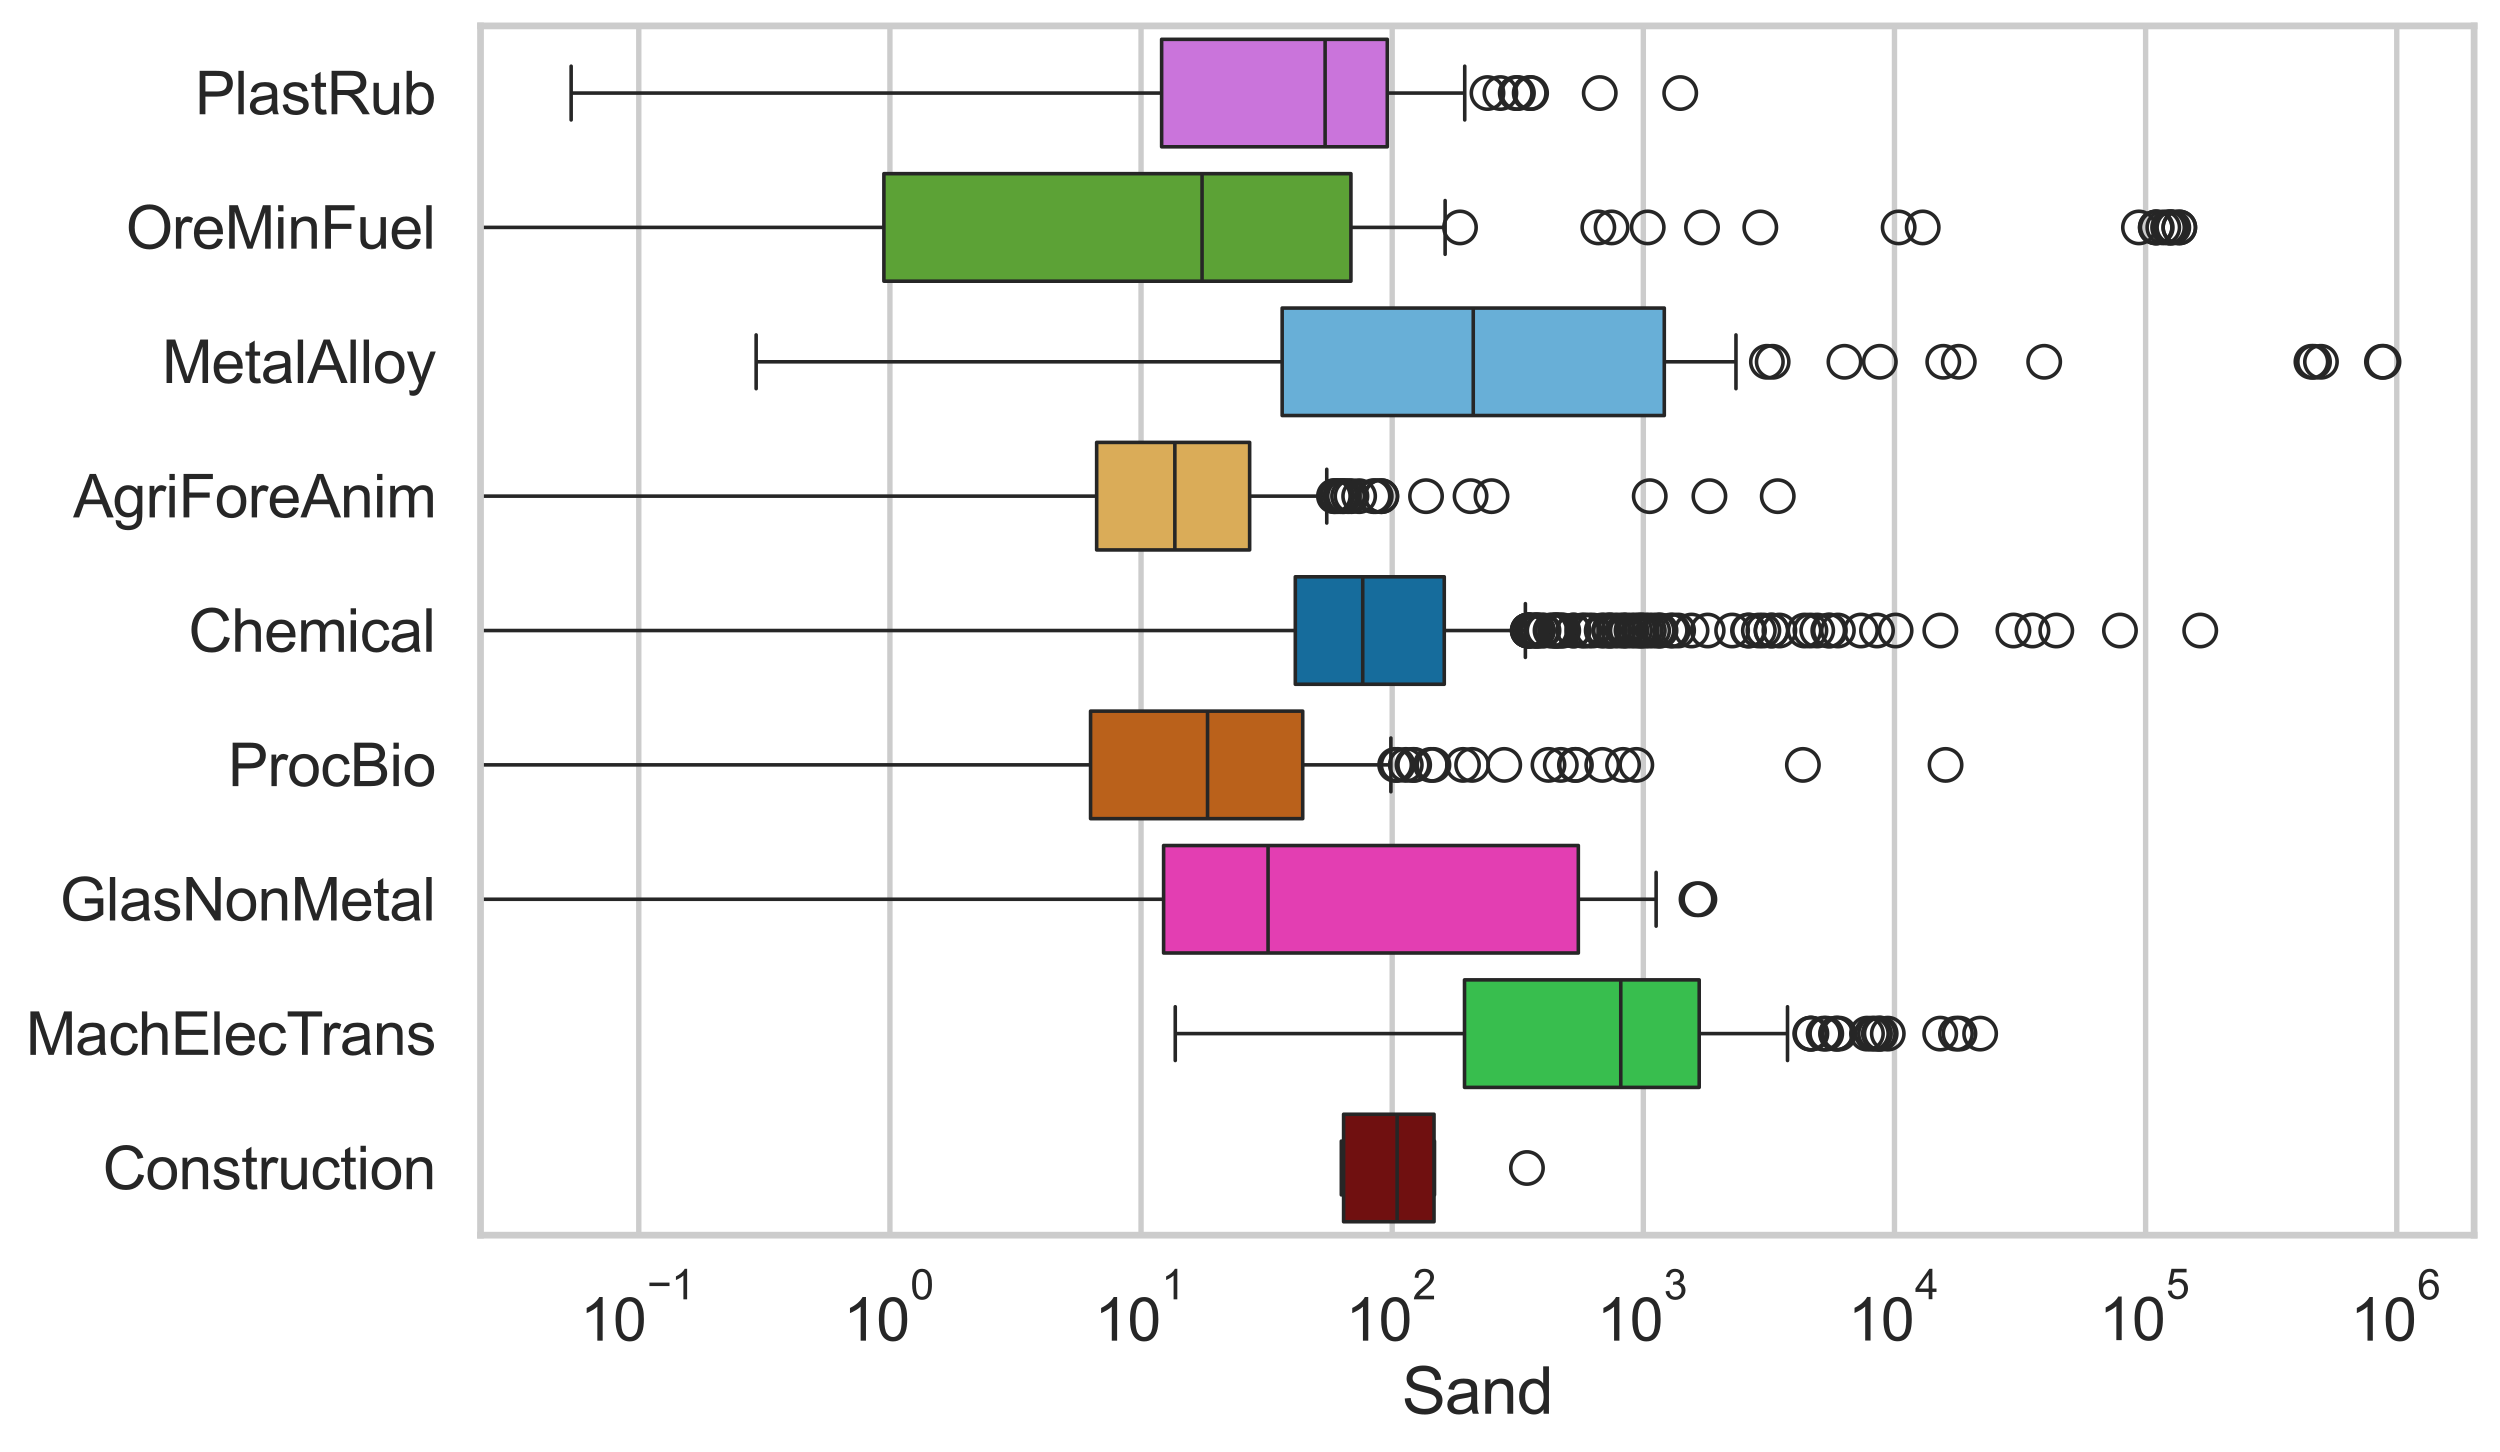 <?xml version="1.0" encoding="utf-8" standalone="no"?>
<!DOCTYPE svg PUBLIC "-//W3C//DTD SVG 1.1//EN"
  "http://www.w3.org/Graphics/SVG/1.1/DTD/svg11.dtd">
<svg xmlns:xlink="http://www.w3.org/1999/xlink" width="695.577pt" height="404.121pt" viewBox="0 0 695.577 404.121" xmlns="http://www.w3.org/2000/svg" version="1.1">
 <defs>
  <style type="text/css">*{stroke-linejoin: round; stroke-linecap: butt}</style>
 </defs>
 <g id="figure_1">
  <g id="patch_1">
   <path d="M 0 404.121 
L 695.577 404.121 
L 695.577 0 
L 0 0 
z
" style="fill: #ffffff"/>
  </g>
  <g id="axes_1">
   <g id="patch_2">
    <path d="M 133.697 343.665 
L 688.377 343.665 
L 688.377 7.2 
L 133.697 7.2 
z
" style="fill: #ffffff"/>
   </g>
   <g id="matplotlib.axis_1">
    <g id="xtick_1">
     <g id="line2d_1">
      <path d="M 177.724 343.665 
L 177.724 7.2 
" clip-path="url(#pbbe3cfafde)" style="fill: none; stroke: #cccccc; stroke-width: 1.5; stroke-linecap: round"/>
     </g>
     <g id="text_1">
      <!-- $\mathdefault{10^{-1}}$ -->
      <g style="fill: #262626" transform="translate(161.389 373.18) scale(0.165 -0.165)">
       <defs>
        <path id="ArialMT-31" d="M 2384 0 
L 1822 0 
L 1822 3584 
Q 1619 3391 1289 3197 
Q 959 3003 697 2906 
L 697 3450 
Q 1169 3672 1522 3987 
Q 1875 4303 2022 4600 
L 2384 4600 
L 2384 0 
z
" transform="scale(0.016)"/>
        <path id="ArialMT-30" d="M 266 2259 
Q 266 3072 433 3567 
Q 600 4063 929 4331 
Q 1259 4600 1759 4600 
Q 2128 4600 2406 4451 
Q 2684 4303 2865 4023 
Q 3047 3744 3150 3342 
Q 3253 2941 3253 2259 
Q 3253 1453 3087 958 
Q 2922 463 2592 192 
Q 2263 -78 1759 -78 
Q 1097 -78 719 397 
Q 266 969 266 2259 
z
M 844 2259 
Q 844 1131 1108 757 
Q 1372 384 1759 384 
Q 2147 384 2411 759 
Q 2675 1134 2675 2259 
Q 2675 3391 2411 3762 
Q 2147 4134 1753 4134 
Q 1366 4134 1134 3806 
Q 844 3388 844 2259 
z
" transform="scale(0.016)"/>
        <path id="ArialMT-2212" d="M 3381 1997 
L 356 1997 
L 356 2522 
L 3381 2522 
L 3381 1997 
z
" transform="scale(0.016)"/>
       </defs>
       <use xlink:href="#ArialMT-31" transform="translate(0 0.994)"/>
       <use xlink:href="#ArialMT-30" transform="translate(55.615 0.994)"/>
       <use xlink:href="#ArialMT-2212" transform="translate(112.973 70.688) scale(0.7)"/>
       <use xlink:href="#ArialMT-31" transform="translate(153.852 70.688) scale(0.7)"/>
      </g>
     </g>
    </g>
    <g id="xtick_2">
     <g id="line2d_2">
      <path d="M 247.599 343.665 
L 247.599 7.2 
" clip-path="url(#pbbe3cfafde)" style="fill: none; stroke: #cccccc; stroke-width: 1.5; stroke-linecap: round"/>
     </g>
     <g id="text_2">
      <!-- $\mathdefault{10^{0}}$ -->
      <g style="fill: #262626" transform="translate(234.647 373.18) scale(0.165 -0.165)">
       <use xlink:href="#ArialMT-31" transform="translate(0 0.994)"/>
       <use xlink:href="#ArialMT-30" transform="translate(55.615 0.994)"/>
       <use xlink:href="#ArialMT-30" transform="translate(112.973 70.688) scale(0.7)"/>
      </g>
     </g>
    </g>
    <g id="xtick_3">
     <g id="line2d_3">
      <path d="M 317.475 343.665 
L 317.475 7.2 
" clip-path="url(#pbbe3cfafde)" style="fill: none; stroke: #cccccc; stroke-width: 1.5; stroke-linecap: round"/>
     </g>
     <g id="text_3">
      <!-- $\mathdefault{10^{1}}$ -->
      <g style="fill: #262626" transform="translate(304.522 373.18) scale(0.165 -0.165)">
       <use xlink:href="#ArialMT-31" transform="translate(0 0.994)"/>
       <use xlink:href="#ArialMT-30" transform="translate(55.615 0.994)"/>
       <use xlink:href="#ArialMT-31" transform="translate(112.973 70.688) scale(0.7)"/>
      </g>
     </g>
    </g>
    <g id="xtick_4">
     <g id="line2d_4">
      <path d="M 387.35 343.665 
L 387.35 7.2 
" clip-path="url(#pbbe3cfafde)" style="fill: none; stroke: #cccccc; stroke-width: 1.5; stroke-linecap: round"/>
     </g>
     <g id="text_4">
      <!-- $\mathdefault{10^{2}}$ -->
      <g style="fill: #262626" transform="translate(374.398 373.18) scale(0.165 -0.165)">
       <defs>
        <path id="ArialMT-32" d="M 3222 541 
L 3222 0 
L 194 0 
Q 188 203 259 391 
Q 375 700 629 1000 
Q 884 1300 1366 1694 
Q 2113 2306 2375 2664 
Q 2638 3022 2638 3341 
Q 2638 3675 2398 3904 
Q 2159 4134 1775 4134 
Q 1369 4134 1125 3890 
Q 881 3647 878 3216 
L 300 3275 
Q 359 3922 746 4261 
Q 1134 4600 1788 4600 
Q 2447 4600 2831 4234 
Q 3216 3869 3216 3328 
Q 3216 3053 3103 2787 
Q 2991 2522 2730 2228 
Q 2469 1934 1863 1422 
Q 1356 997 1212 845 
Q 1069 694 975 541 
L 3222 541 
z
" transform="scale(0.016)"/>
       </defs>
       <use xlink:href="#ArialMT-31" transform="translate(0 0.994)"/>
       <use xlink:href="#ArialMT-30" transform="translate(55.615 0.994)"/>
       <use xlink:href="#ArialMT-32" transform="translate(112.973 70.688) scale(0.7)"/>
      </g>
     </g>
    </g>
    <g id="xtick_5">
     <g id="line2d_5">
      <path d="M 457.226 343.665 
L 457.226 7.2 
" clip-path="url(#pbbe3cfafde)" style="fill: none; stroke: #cccccc; stroke-width: 1.5; stroke-linecap: round"/>
     </g>
     <g id="text_5">
      <!-- $\mathdefault{10^{3}}$ -->
      <g style="fill: #262626" transform="translate(444.273 373.18) scale(0.165 -0.165)">
       <defs>
        <path id="ArialMT-33" d="M 269 1209 
L 831 1284 
Q 928 806 1161 595 
Q 1394 384 1728 384 
Q 2125 384 2398 659 
Q 2672 934 2672 1341 
Q 2672 1728 2419 1979 
Q 2166 2231 1775 2231 
Q 1616 2231 1378 2169 
L 1441 2663 
Q 1497 2656 1531 2656 
Q 1891 2656 2178 2843 
Q 2466 3031 2466 3422 
Q 2466 3731 2256 3934 
Q 2047 4138 1716 4138 
Q 1388 4138 1169 3931 
Q 950 3725 888 3313 
L 325 3413 
Q 428 3978 793 4289 
Q 1159 4600 1703 4600 
Q 2078 4600 2393 4439 
Q 2709 4278 2876 4000 
Q 3044 3722 3044 3409 
Q 3044 3113 2884 2869 
Q 2725 2625 2413 2481 
Q 2819 2388 3044 2092 
Q 3269 1797 3269 1353 
Q 3269 753 2831 336 
Q 2394 -81 1725 -81 
Q 1122 -81 723 278 
Q 325 638 269 1209 
z
" transform="scale(0.016)"/>
       </defs>
       <use xlink:href="#ArialMT-31" transform="translate(0 0.994)"/>
       <use xlink:href="#ArialMT-30" transform="translate(55.615 0.994)"/>
       <use xlink:href="#ArialMT-33" transform="translate(112.973 70.688) scale(0.7)"/>
      </g>
     </g>
    </g>
    <g id="xtick_6">
     <g id="line2d_6">
      <path d="M 527.101 343.665 
L 527.101 7.2 
" clip-path="url(#pbbe3cfafde)" style="fill: none; stroke: #cccccc; stroke-width: 1.5; stroke-linecap: round"/>
     </g>
     <g id="text_6">
      <!-- $\mathdefault{10^{4}}$ -->
      <g style="fill: #262626" transform="translate(514.149 373.015) scale(0.165 -0.165)">
       <defs>
        <path id="ArialMT-34" d="M 2069 0 
L 2069 1097 
L 81 1097 
L 81 1613 
L 2172 4581 
L 2631 4581 
L 2631 1613 
L 3250 1613 
L 3250 1097 
L 2631 1097 
L 2631 0 
L 2069 0 
z
M 2069 1613 
L 2069 3678 
L 634 1613 
L 2069 1613 
z
" transform="scale(0.016)"/>
       </defs>
       <use xlink:href="#ArialMT-31" transform="translate(0 0.202)"/>
       <use xlink:href="#ArialMT-30" transform="translate(55.615 0.202)"/>
       <use xlink:href="#ArialMT-34" transform="translate(112.973 69.895) scale(0.7)"/>
      </g>
     </g>
    </g>
    <g id="xtick_7">
     <g id="line2d_7">
      <path d="M 596.977 343.665 
L 596.977 7.2 
" clip-path="url(#pbbe3cfafde)" style="fill: none; stroke: #cccccc; stroke-width: 1.5; stroke-linecap: round"/>
     </g>
     <g id="text_7">
      <!-- $\mathdefault{10^{5}}$ -->
      <g style="fill: #262626" transform="translate(584.024 373.015) scale(0.165 -0.165)">
       <defs>
        <path id="ArialMT-35" d="M 266 1200 
L 856 1250 
Q 922 819 1161 601 
Q 1400 384 1738 384 
Q 2144 384 2425 690 
Q 2706 997 2706 1503 
Q 2706 1984 2436 2262 
Q 2166 2541 1728 2541 
Q 1456 2541 1237 2417 
Q 1019 2294 894 2097 
L 366 2166 
L 809 4519 
L 3088 4519 
L 3088 3981 
L 1259 3981 
L 1013 2750 
Q 1425 3038 1878 3038 
Q 2478 3038 2890 2622 
Q 3303 2206 3303 1553 
Q 3303 931 2941 478 
Q 2500 -78 1738 -78 
Q 1113 -78 717 272 
Q 322 622 266 1200 
z
" transform="scale(0.016)"/>
       </defs>
       <use xlink:href="#ArialMT-31" transform="translate(0 0.88)"/>
       <use xlink:href="#ArialMT-30" transform="translate(55.615 0.88)"/>
       <use xlink:href="#ArialMT-35" transform="translate(112.973 70.573) scale(0.7)"/>
      </g>
     </g>
    </g>
    <g id="xtick_8">
     <g id="line2d_8">
      <path d="M 666.852 343.665 
L 666.852 7.2 
" clip-path="url(#pbbe3cfafde)" style="fill: none; stroke: #cccccc; stroke-width: 1.5; stroke-linecap: round"/>
     </g>
     <g id="text_8">
      <!-- $\mathdefault{10^{6}}$ -->
      <g style="fill: #262626" transform="translate(653.9 373.18) scale(0.165 -0.165)">
       <defs>
        <path id="ArialMT-36" d="M 3184 3459 
L 2625 3416 
Q 2550 3747 2413 3897 
Q 2184 4138 1850 4138 
Q 1581 4138 1378 3988 
Q 1113 3794 959 3422 
Q 806 3050 800 2363 
Q 1003 2672 1297 2822 
Q 1591 2972 1913 2972 
Q 2475 2972 2870 2558 
Q 3266 2144 3266 1488 
Q 3266 1056 3080 686 
Q 2894 316 2569 119 
Q 2244 -78 1831 -78 
Q 1128 -78 684 439 
Q 241 956 241 2144 
Q 241 3472 731 4075 
Q 1159 4600 1884 4600 
Q 2425 4600 2770 4297 
Q 3116 3994 3184 3459 
z
M 888 1484 
Q 888 1194 1011 928 
Q 1134 663 1356 523 
Q 1578 384 1822 384 
Q 2178 384 2434 671 
Q 2691 959 2691 1453 
Q 2691 1928 2437 2201 
Q 2184 2475 1800 2475 
Q 1419 2475 1153 2201 
Q 888 1928 888 1484 
z
" transform="scale(0.016)"/>
       </defs>
       <use xlink:href="#ArialMT-31" transform="translate(0 0.994)"/>
       <use xlink:href="#ArialMT-30" transform="translate(55.615 0.994)"/>
       <use xlink:href="#ArialMT-36" transform="translate(112.973 70.688) scale(0.7)"/>
      </g>
     </g>
    </g>
    <g id="xtick_9"/>
    <g id="xtick_10"/>
    <g id="xtick_11"/>
    <g id="xtick_12"/>
    <g id="xtick_13"/>
    <g id="xtick_14"/>
    <g id="xtick_15"/>
    <g id="xtick_16"/>
    <g id="xtick_17"/>
    <g id="xtick_18"/>
    <g id="xtick_19"/>
    <g id="xtick_20"/>
    <g id="xtick_21"/>
    <g id="xtick_22"/>
    <g id="xtick_23"/>
    <g id="xtick_24"/>
    <g id="xtick_25"/>
    <g id="xtick_26"/>
    <g id="xtick_27"/>
    <g id="xtick_28"/>
    <g id="xtick_29"/>
    <g id="xtick_30"/>
    <g id="xtick_31"/>
    <g id="xtick_32"/>
    <g id="xtick_33"/>
    <g id="xtick_34"/>
    <g id="xtick_35"/>
    <g id="xtick_36"/>
    <g id="xtick_37"/>
    <g id="xtick_38"/>
    <g id="xtick_39"/>
    <g id="xtick_40"/>
    <g id="xtick_41"/>
    <g id="xtick_42"/>
    <g id="xtick_43"/>
    <g id="xtick_44"/>
    <g id="xtick_45"/>
    <g id="xtick_46"/>
    <g id="xtick_47"/>
    <g id="xtick_48"/>
    <g id="xtick_49"/>
    <g id="xtick_50"/>
    <g id="xtick_51"/>
    <g id="xtick_52"/>
    <g id="xtick_53"/>
    <g id="xtick_54"/>
    <g id="xtick_55"/>
    <g id="xtick_56"/>
    <g id="xtick_57"/>
    <g id="xtick_58"/>
    <g id="xtick_59"/>
    <g id="xtick_60"/>
    <g id="xtick_61"/>
    <g id="xtick_62"/>
    <g id="xtick_63"/>
    <g id="xtick_64"/>
    <g id="xtick_65"/>
    <g id="xtick_66"/>
    <g id="xtick_67"/>
    <g id="xtick_68"/>
    <g id="xtick_69"/>
    <g id="xtick_70"/>
    <g id="xtick_71"/>
    <g id="xtick_72"/>
    <g id="text_9">
     <!-- Sand -->
     <g style="fill: #262626" transform="translate(390.019 393.344) scale(0.18 -0.18)">
      <defs>
       <path id="ArialMT-53" d="M 288 1472 
L 859 1522 
Q 900 1178 1048 958 
Q 1197 738 1509 602 
Q 1822 466 2213 466 
Q 2559 466 2825 569 
Q 3091 672 3220 851 
Q 3350 1031 3350 1244 
Q 3350 1459 3225 1620 
Q 3100 1781 2813 1891 
Q 2628 1963 1997 2114 
Q 1366 2266 1113 2400 
Q 784 2572 623 2826 
Q 463 3081 463 3397 
Q 463 3744 659 4045 
Q 856 4347 1234 4503 
Q 1613 4659 2075 4659 
Q 2584 4659 2973 4495 
Q 3363 4331 3572 4012 
Q 3781 3694 3797 3291 
L 3216 3247 
Q 3169 3681 2898 3903 
Q 2628 4125 2100 4125 
Q 1550 4125 1298 3923 
Q 1047 3722 1047 3438 
Q 1047 3191 1225 3031 
Q 1400 2872 2139 2705 
Q 2878 2538 3153 2413 
Q 3553 2228 3743 1945 
Q 3934 1663 3934 1294 
Q 3934 928 3725 604 
Q 3516 281 3123 101 
Q 2731 -78 2241 -78 
Q 1619 -78 1198 103 
Q 778 284 539 648 
Q 300 1013 288 1472 
z
" transform="scale(0.016)"/>
       <path id="ArialMT-61" d="M 2588 409 
Q 2275 144 1986 34 
Q 1697 -75 1366 -75 
Q 819 -75 525 192 
Q 231 459 231 875 
Q 231 1119 342 1320 
Q 453 1522 633 1644 
Q 813 1766 1038 1828 
Q 1203 1872 1538 1913 
Q 2219 1994 2541 2106 
Q 2544 2222 2544 2253 
Q 2544 2597 2384 2738 
Q 2169 2928 1744 2928 
Q 1347 2928 1158 2789 
Q 969 2650 878 2297 
L 328 2372 
Q 403 2725 575 2942 
Q 747 3159 1072 3276 
Q 1397 3394 1825 3394 
Q 2250 3394 2515 3294 
Q 2781 3194 2906 3042 
Q 3031 2891 3081 2659 
Q 3109 2516 3109 2141 
L 3109 1391 
Q 3109 606 3145 398 
Q 3181 191 3288 0 
L 2700 0 
Q 2613 175 2588 409 
z
M 2541 1666 
Q 2234 1541 1622 1453 
Q 1275 1403 1131 1340 
Q 988 1278 909 1158 
Q 831 1038 831 891 
Q 831 666 1001 516 
Q 1172 366 1500 366 
Q 1825 366 2078 508 
Q 2331 650 2450 897 
Q 2541 1088 2541 1459 
L 2541 1666 
z
" transform="scale(0.016)"/>
       <path id="ArialMT-6e" d="M 422 0 
L 422 3319 
L 928 3319 
L 928 2847 
Q 1294 3394 1984 3394 
Q 2284 3394 2536 3286 
Q 2788 3178 2913 3003 
Q 3038 2828 3088 2588 
Q 3119 2431 3119 2041 
L 3119 0 
L 2556 0 
L 2556 2019 
Q 2556 2363 2490 2533 
Q 2425 2703 2258 2804 
Q 2091 2906 1866 2906 
Q 1506 2906 1245 2678 
Q 984 2450 984 1813 
L 984 0 
L 422 0 
z
" transform="scale(0.016)"/>
       <path id="ArialMT-64" d="M 2575 0 
L 2575 419 
Q 2259 -75 1647 -75 
Q 1250 -75 917 144 
Q 584 363 401 755 
Q 219 1147 219 1656 
Q 219 2153 384 2558 
Q 550 2963 881 3178 
Q 1213 3394 1622 3394 
Q 1922 3394 2156 3267 
Q 2391 3141 2538 2938 
L 2538 4581 
L 3097 4581 
L 3097 0 
L 2575 0 
z
M 797 1656 
Q 797 1019 1065 703 
Q 1334 388 1700 388 
Q 2069 388 2326 689 
Q 2584 991 2584 1609 
Q 2584 2291 2321 2609 
Q 2059 2928 1675 2928 
Q 1300 2928 1048 2622 
Q 797 2316 797 1656 
z
" transform="scale(0.016)"/>
      </defs>
      <use xlink:href="#ArialMT-53"/>
      <use xlink:href="#ArialMT-61" transform="translate(66.699 0)"/>
      <use xlink:href="#ArialMT-6e" transform="translate(122.314 0)"/>
      <use xlink:href="#ArialMT-64" transform="translate(177.93 0)"/>
     </g>
    </g>
   </g>
   <g id="matplotlib.axis_2">
    <g id="ytick_1">
     <g id="text_10">
      <!-- PlastRub -->
      <g style="fill: #262626" transform="translate(54.248 31.798) scale(0.165 -0.165)">
       <defs>
        <path id="ArialMT-50" d="M 494 0 
L 494 4581 
L 2222 4581 
Q 2678 4581 2919 4538 
Q 3256 4481 3484 4323 
Q 3713 4166 3852 3881 
Q 3991 3597 3991 3256 
Q 3991 2672 3619 2267 
Q 3247 1863 2275 1863 
L 1100 1863 
L 1100 0 
L 494 0 
z
M 1100 2403 
L 2284 2403 
Q 2872 2403 3119 2622 
Q 3366 2841 3366 3238 
Q 3366 3525 3220 3729 
Q 3075 3934 2838 4000 
Q 2684 4041 2272 4041 
L 1100 4041 
L 1100 2403 
z
" transform="scale(0.016)"/>
        <path id="ArialMT-6c" d="M 409 0 
L 409 4581 
L 972 4581 
L 972 0 
L 409 0 
z
" transform="scale(0.016)"/>
        <path id="ArialMT-73" d="M 197 991 
L 753 1078 
Q 800 744 1014 566 
Q 1228 388 1613 388 
Q 2000 388 2187 545 
Q 2375 703 2375 916 
Q 2375 1106 2209 1216 
Q 2094 1291 1634 1406 
Q 1016 1563 777 1677 
Q 538 1791 414 1992 
Q 291 2194 291 2438 
Q 291 2659 392 2848 
Q 494 3038 669 3163 
Q 800 3259 1026 3326 
Q 1253 3394 1513 3394 
Q 1903 3394 2198 3281 
Q 2494 3169 2634 2976 
Q 2775 2784 2828 2463 
L 2278 2388 
Q 2241 2644 2061 2787 
Q 1881 2931 1553 2931 
Q 1166 2931 1000 2803 
Q 834 2675 834 2503 
Q 834 2394 903 2306 
Q 972 2216 1119 2156 
Q 1203 2125 1616 2013 
Q 2213 1853 2448 1751 
Q 2684 1650 2818 1456 
Q 2953 1263 2953 975 
Q 2953 694 2789 445 
Q 2625 197 2315 61 
Q 2006 -75 1616 -75 
Q 969 -75 630 194 
Q 291 463 197 991 
z
" transform="scale(0.016)"/>
        <path id="ArialMT-74" d="M 1650 503 
L 1731 6 
Q 1494 -44 1306 -44 
Q 1000 -44 831 53 
Q 663 150 594 308 
Q 525 466 525 972 
L 525 2881 
L 113 2881 
L 113 3319 
L 525 3319 
L 525 4141 
L 1084 4478 
L 1084 3319 
L 1650 3319 
L 1650 2881 
L 1084 2881 
L 1084 941 
Q 1084 700 1114 631 
Q 1144 563 1211 522 
Q 1278 481 1403 481 
Q 1497 481 1650 503 
z
" transform="scale(0.016)"/>
        <path id="ArialMT-52" d="M 503 0 
L 503 4581 
L 2534 4581 
Q 3147 4581 3465 4457 
Q 3784 4334 3975 4021 
Q 4166 3709 4166 3331 
Q 4166 2844 3850 2509 
Q 3534 2175 2875 2084 
Q 3116 1969 3241 1856 
Q 3506 1613 3744 1247 
L 4541 0 
L 3778 0 
L 3172 953 
Q 2906 1366 2734 1584 
Q 2563 1803 2427 1890 
Q 2291 1978 2150 2013 
Q 2047 2034 1813 2034 
L 1109 2034 
L 1109 0 
L 503 0 
z
M 1109 2559 
L 2413 2559 
Q 2828 2559 3062 2645 
Q 3297 2731 3419 2920 
Q 3541 3109 3541 3331 
Q 3541 3656 3305 3865 
Q 3069 4075 2559 4075 
L 1109 4075 
L 1109 2559 
z
" transform="scale(0.016)"/>
        <path id="ArialMT-75" d="M 2597 0 
L 2597 488 
Q 2209 -75 1544 -75 
Q 1250 -75 995 37 
Q 741 150 617 320 
Q 494 491 444 738 
Q 409 903 409 1263 
L 409 3319 
L 972 3319 
L 972 1478 
Q 972 1038 1006 884 
Q 1059 663 1231 536 
Q 1403 409 1656 409 
Q 1909 409 2131 539 
Q 2353 669 2445 892 
Q 2538 1116 2538 1541 
L 2538 3319 
L 3100 3319 
L 3100 0 
L 2597 0 
z
" transform="scale(0.016)"/>
        <path id="ArialMT-62" d="M 941 0 
L 419 0 
L 419 4581 
L 981 4581 
L 981 2947 
Q 1338 3394 1891 3394 
Q 2197 3394 2470 3270 
Q 2744 3147 2920 2923 
Q 3097 2700 3197 2384 
Q 3297 2069 3297 1709 
Q 3297 856 2875 390 
Q 2453 -75 1863 -75 
Q 1275 -75 941 416 
L 941 0 
z
M 934 1684 
Q 934 1088 1097 822 
Q 1363 388 1816 388 
Q 2184 388 2453 708 
Q 2722 1028 2722 1663 
Q 2722 2313 2464 2622 
Q 2206 2931 1841 2931 
Q 1472 2931 1203 2611 
Q 934 2291 934 1684 
z
" transform="scale(0.016)"/>
       </defs>
       <use xlink:href="#ArialMT-50"/>
       <use xlink:href="#ArialMT-6c" transform="translate(66.699 0)"/>
       <use xlink:href="#ArialMT-61" transform="translate(88.916 0)"/>
       <use xlink:href="#ArialMT-73" transform="translate(144.531 0)"/>
       <use xlink:href="#ArialMT-74" transform="translate(194.531 0)"/>
       <use xlink:href="#ArialMT-52" transform="translate(222.314 0)"/>
       <use xlink:href="#ArialMT-75" transform="translate(294.531 0)"/>
       <use xlink:href="#ArialMT-62" transform="translate(350.146 0)"/>
      </g>
     </g>
    </g>
    <g id="ytick_2">
     <g id="text_11">
      <!-- OreMinFuel -->
      <g style="fill: #262626" transform="translate(35.013 69.183) scale(0.165 -0.165)">
       <defs>
        <path id="ArialMT-4f" d="M 309 2231 
Q 309 3372 921 4017 
Q 1534 4663 2503 4663 
Q 3138 4663 3647 4359 
Q 4156 4056 4423 3514 
Q 4691 2972 4691 2284 
Q 4691 1588 4409 1038 
Q 4128 488 3612 205 
Q 3097 -78 2500 -78 
Q 1853 -78 1343 234 
Q 834 547 571 1087 
Q 309 1628 309 2231 
z
M 934 2222 
Q 934 1394 1379 917 
Q 1825 441 2497 441 
Q 3181 441 3623 922 
Q 4066 1403 4066 2288 
Q 4066 2847 3877 3264 
Q 3688 3681 3323 3911 
Q 2959 4141 2506 4141 
Q 1863 4141 1398 3698 
Q 934 3256 934 2222 
z
" transform="scale(0.016)"/>
        <path id="ArialMT-72" d="M 416 0 
L 416 3319 
L 922 3319 
L 922 2816 
Q 1116 3169 1280 3281 
Q 1444 3394 1641 3394 
Q 1925 3394 2219 3213 
L 2025 2691 
Q 1819 2813 1613 2813 
Q 1428 2813 1281 2702 
Q 1134 2591 1072 2394 
Q 978 2094 978 1738 
L 978 0 
L 416 0 
z
" transform="scale(0.016)"/>
        <path id="ArialMT-65" d="M 2694 1069 
L 3275 997 
Q 3138 488 2766 206 
Q 2394 -75 1816 -75 
Q 1088 -75 661 373 
Q 234 822 234 1631 
Q 234 2469 665 2931 
Q 1097 3394 1784 3394 
Q 2450 3394 2872 2941 
Q 3294 2488 3294 1666 
Q 3294 1616 3291 1516 
L 816 1516 
Q 847 969 1125 678 
Q 1403 388 1819 388 
Q 2128 388 2347 550 
Q 2566 713 2694 1069 
z
M 847 1978 
L 2700 1978 
Q 2663 2397 2488 2606 
Q 2219 2931 1791 2931 
Q 1403 2931 1139 2672 
Q 875 2413 847 1978 
z
" transform="scale(0.016)"/>
        <path id="ArialMT-4d" d="M 475 0 
L 475 4581 
L 1388 4581 
L 2472 1338 
Q 2622 884 2691 659 
Q 2769 909 2934 1394 
L 4031 4581 
L 4847 4581 
L 4847 0 
L 4263 0 
L 4263 3834 
L 2931 0 
L 2384 0 
L 1059 3900 
L 1059 0 
L 475 0 
z
" transform="scale(0.016)"/>
        <path id="ArialMT-69" d="M 425 3934 
L 425 4581 
L 988 4581 
L 988 3934 
L 425 3934 
z
M 425 0 
L 425 3319 
L 988 3319 
L 988 0 
L 425 0 
z
" transform="scale(0.016)"/>
        <path id="ArialMT-46" d="M 525 0 
L 525 4581 
L 3616 4581 
L 3616 4041 
L 1131 4041 
L 1131 2622 
L 3281 2622 
L 3281 2081 
L 1131 2081 
L 1131 0 
L 525 0 
z
" transform="scale(0.016)"/>
       </defs>
       <use xlink:href="#ArialMT-4f"/>
       <use xlink:href="#ArialMT-72" transform="translate(77.783 0)"/>
       <use xlink:href="#ArialMT-65" transform="translate(111.084 0)"/>
       <use xlink:href="#ArialMT-4d" transform="translate(166.699 0)"/>
       <use xlink:href="#ArialMT-69" transform="translate(250 0)"/>
       <use xlink:href="#ArialMT-6e" transform="translate(272.217 0)"/>
       <use xlink:href="#ArialMT-46" transform="translate(327.832 0)"/>
       <use xlink:href="#ArialMT-75" transform="translate(388.916 0)"/>
       <use xlink:href="#ArialMT-65" transform="translate(444.531 0)"/>
       <use xlink:href="#ArialMT-6c" transform="translate(500.146 0)"/>
      </g>
     </g>
    </g>
    <g id="ytick_3">
     <g id="text_12">
      <!-- MetalAlloy -->
      <g style="fill: #262626" transform="translate(45.088 106.568) scale(0.165 -0.165)">
       <defs>
        <path id="ArialMT-41" d="M -9 0 
L 1750 4581 
L 2403 4581 
L 4278 0 
L 3588 0 
L 3053 1388 
L 1138 1388 
L 634 0 
L -9 0 
z
M 1313 1881 
L 2866 1881 
L 2388 3150 
Q 2169 3728 2063 4100 
Q 1975 3659 1816 3225 
L 1313 1881 
z
" transform="scale(0.016)"/>
        <path id="ArialMT-6f" d="M 213 1659 
Q 213 2581 725 3025 
Q 1153 3394 1769 3394 
Q 2453 3394 2887 2945 
Q 3322 2497 3322 1706 
Q 3322 1066 3130 698 
Q 2938 331 2570 128 
Q 2203 -75 1769 -75 
Q 1072 -75 642 372 
Q 213 819 213 1659 
z
M 791 1659 
Q 791 1022 1069 705 
Q 1347 388 1769 388 
Q 2188 388 2466 706 
Q 2744 1025 2744 1678 
Q 2744 2294 2464 2611 
Q 2184 2928 1769 2928 
Q 1347 2928 1069 2612 
Q 791 2297 791 1659 
z
" transform="scale(0.016)"/>
        <path id="ArialMT-79" d="M 397 -1278 
L 334 -750 
Q 519 -800 656 -800 
Q 844 -800 956 -737 
Q 1069 -675 1141 -563 
Q 1194 -478 1313 -144 
Q 1328 -97 1363 -6 
L 103 3319 
L 709 3319 
L 1400 1397 
Q 1534 1031 1641 628 
Q 1738 1016 1872 1384 
L 2581 3319 
L 3144 3319 
L 1881 -56 
Q 1678 -603 1566 -809 
Q 1416 -1088 1222 -1217 
Q 1028 -1347 759 -1347 
Q 597 -1347 397 -1278 
z
" transform="scale(0.016)"/>
       </defs>
       <use xlink:href="#ArialMT-4d"/>
       <use xlink:href="#ArialMT-65" transform="translate(83.301 0)"/>
       <use xlink:href="#ArialMT-74" transform="translate(138.916 0)"/>
       <use xlink:href="#ArialMT-61" transform="translate(166.699 0)"/>
       <use xlink:href="#ArialMT-6c" transform="translate(222.314 0)"/>
       <use xlink:href="#ArialMT-41" transform="translate(244.531 0)"/>
       <use xlink:href="#ArialMT-6c" transform="translate(311.23 0)"/>
       <use xlink:href="#ArialMT-6c" transform="translate(333.447 0)"/>
       <use xlink:href="#ArialMT-6f" transform="translate(355.664 0)"/>
       <use xlink:href="#ArialMT-79" transform="translate(411.279 0)"/>
      </g>
     </g>
    </g>
    <g id="ytick_4">
     <g id="text_13">
      <!-- AgriForeAnim -->
      <g style="fill: #262626" transform="translate(20.341 143.953) scale(0.165 -0.165)">
       <defs>
        <path id="ArialMT-67" d="M 319 -275 
L 866 -356 
Q 900 -609 1056 -725 
Q 1266 -881 1628 -881 
Q 2019 -881 2231 -725 
Q 2444 -569 2519 -288 
Q 2563 -116 2559 434 
Q 2191 0 1641 0 
Q 956 0 581 494 
Q 206 988 206 1678 
Q 206 2153 378 2554 
Q 550 2956 876 3175 
Q 1203 3394 1644 3394 
Q 2231 3394 2613 2919 
L 2613 3319 
L 3131 3319 
L 3131 450 
Q 3131 -325 2973 -648 
Q 2816 -972 2473 -1159 
Q 2131 -1347 1631 -1347 
Q 1038 -1347 672 -1080 
Q 306 -813 319 -275 
z
M 784 1719 
Q 784 1066 1043 766 
Q 1303 466 1694 466 
Q 2081 466 2343 764 
Q 2606 1063 2606 1700 
Q 2606 2309 2336 2618 
Q 2066 2928 1684 2928 
Q 1309 2928 1046 2623 
Q 784 2319 784 1719 
z
" transform="scale(0.016)"/>
        <path id="ArialMT-6d" d="M 422 0 
L 422 3319 
L 925 3319 
L 925 2853 
Q 1081 3097 1340 3245 
Q 1600 3394 1931 3394 
Q 2300 3394 2536 3241 
Q 2772 3088 2869 2813 
Q 3263 3394 3894 3394 
Q 4388 3394 4653 3120 
Q 4919 2847 4919 2278 
L 4919 0 
L 4359 0 
L 4359 2091 
Q 4359 2428 4304 2576 
Q 4250 2725 4106 2815 
Q 3963 2906 3769 2906 
Q 3419 2906 3187 2673 
Q 2956 2441 2956 1928 
L 2956 0 
L 2394 0 
L 2394 2156 
Q 2394 2531 2256 2718 
Q 2119 2906 1806 2906 
Q 1569 2906 1367 2781 
Q 1166 2656 1075 2415 
Q 984 2175 984 1722 
L 984 0 
L 422 0 
z
" transform="scale(0.016)"/>
       </defs>
       <use xlink:href="#ArialMT-41"/>
       <use xlink:href="#ArialMT-67" transform="translate(66.699 0)"/>
       <use xlink:href="#ArialMT-72" transform="translate(122.314 0)"/>
       <use xlink:href="#ArialMT-69" transform="translate(155.615 0)"/>
       <use xlink:href="#ArialMT-46" transform="translate(177.832 0)"/>
       <use xlink:href="#ArialMT-6f" transform="translate(238.916 0)"/>
       <use xlink:href="#ArialMT-72" transform="translate(294.531 0)"/>
       <use xlink:href="#ArialMT-65" transform="translate(327.832 0)"/>
       <use xlink:href="#ArialMT-41" transform="translate(383.447 0)"/>
       <use xlink:href="#ArialMT-6e" transform="translate(450.146 0)"/>
       <use xlink:href="#ArialMT-69" transform="translate(505.762 0)"/>
       <use xlink:href="#ArialMT-6d" transform="translate(527.979 0)"/>
      </g>
     </g>
    </g>
    <g id="ytick_5">
     <g id="text_14">
      <!-- Chemical -->
      <g style="fill: #262626" transform="translate(52.428 181.337) scale(0.165 -0.165)">
       <defs>
        <path id="ArialMT-43" d="M 3763 1606 
L 4369 1453 
Q 4178 706 3683 314 
Q 3188 -78 2472 -78 
Q 1731 -78 1267 223 
Q 803 525 561 1097 
Q 319 1669 319 2325 
Q 319 3041 592 3573 
Q 866 4106 1370 4382 
Q 1875 4659 2481 4659 
Q 3169 4659 3637 4309 
Q 4106 3959 4291 3325 
L 3694 3184 
Q 3534 3684 3231 3912 
Q 2928 4141 2469 4141 
Q 1941 4141 1586 3887 
Q 1231 3634 1087 3207 
Q 944 2781 944 2328 
Q 944 1744 1114 1308 
Q 1284 872 1643 656 
Q 2003 441 2422 441 
Q 2931 441 3284 734 
Q 3638 1028 3763 1606 
z
" transform="scale(0.016)"/>
        <path id="ArialMT-68" d="M 422 0 
L 422 4581 
L 984 4581 
L 984 2938 
Q 1378 3394 1978 3394 
Q 2347 3394 2619 3248 
Q 2891 3103 3008 2847 
Q 3125 2591 3125 2103 
L 3125 0 
L 2563 0 
L 2563 2103 
Q 2563 2525 2380 2717 
Q 2197 2909 1863 2909 
Q 1613 2909 1392 2779 
Q 1172 2650 1078 2428 
Q 984 2206 984 1816 
L 984 0 
L 422 0 
z
" transform="scale(0.016)"/>
        <path id="ArialMT-63" d="M 2588 1216 
L 3141 1144 
Q 3050 572 2676 248 
Q 2303 -75 1759 -75 
Q 1078 -75 664 370 
Q 250 816 250 1647 
Q 250 2184 428 2587 
Q 606 2991 970 3192 
Q 1334 3394 1763 3394 
Q 2303 3394 2647 3120 
Q 2991 2847 3088 2344 
L 2541 2259 
Q 2463 2594 2264 2762 
Q 2066 2931 1784 2931 
Q 1359 2931 1093 2626 
Q 828 2322 828 1663 
Q 828 994 1084 691 
Q 1341 388 1753 388 
Q 2084 388 2306 591 
Q 2528 794 2588 1216 
z
" transform="scale(0.016)"/>
       </defs>
       <use xlink:href="#ArialMT-43"/>
       <use xlink:href="#ArialMT-68" transform="translate(72.217 0)"/>
       <use xlink:href="#ArialMT-65" transform="translate(127.832 0)"/>
       <use xlink:href="#ArialMT-6d" transform="translate(183.447 0)"/>
       <use xlink:href="#ArialMT-69" transform="translate(266.748 0)"/>
       <use xlink:href="#ArialMT-63" transform="translate(288.965 0)"/>
       <use xlink:href="#ArialMT-61" transform="translate(338.965 0)"/>
       <use xlink:href="#ArialMT-6c" transform="translate(394.58 0)"/>
      </g>
     </g>
    </g>
    <g id="ytick_6">
     <g id="text_15">
      <!-- ProcBio -->
      <g style="fill: #262626" transform="translate(63.424 218.722) scale(0.165 -0.165)">
       <defs>
        <path id="ArialMT-42" d="M 469 0 
L 469 4581 
L 2188 4581 
Q 2713 4581 3030 4442 
Q 3347 4303 3526 4014 
Q 3706 3725 3706 3409 
Q 3706 3116 3547 2856 
Q 3388 2597 3066 2438 
Q 3481 2316 3704 2022 
Q 3928 1728 3928 1328 
Q 3928 1006 3792 729 
Q 3656 453 3456 303 
Q 3256 153 2954 76 
Q 2653 0 2216 0 
L 469 0 
z
M 1075 2656 
L 2066 2656 
Q 2469 2656 2644 2709 
Q 2875 2778 2992 2937 
Q 3109 3097 3109 3338 
Q 3109 3566 3000 3739 
Q 2891 3913 2687 3977 
Q 2484 4041 1991 4041 
L 1075 4041 
L 1075 2656 
z
M 1075 541 
L 2216 541 
Q 2509 541 2628 563 
Q 2838 600 2978 687 
Q 3119 775 3209 942 
Q 3300 1109 3300 1328 
Q 3300 1584 3169 1773 
Q 3038 1963 2805 2039 
Q 2572 2116 2134 2116 
L 1075 2116 
L 1075 541 
z
" transform="scale(0.016)"/>
       </defs>
       <use xlink:href="#ArialMT-50"/>
       <use xlink:href="#ArialMT-72" transform="translate(66.699 0)"/>
       <use xlink:href="#ArialMT-6f" transform="translate(100 0)"/>
       <use xlink:href="#ArialMT-63" transform="translate(155.615 0)"/>
       <use xlink:href="#ArialMT-42" transform="translate(205.615 0)"/>
       <use xlink:href="#ArialMT-69" transform="translate(272.314 0)"/>
       <use xlink:href="#ArialMT-6f" transform="translate(294.531 0)"/>
      </g>
     </g>
    </g>
    <g id="ytick_7">
     <g id="text_16">
      <!-- GlasNonMetal -->
      <g style="fill: #262626" transform="translate(16.659 256.107) scale(0.165 -0.165)">
       <defs>
        <path id="ArialMT-47" d="M 2638 1797 
L 2638 2334 
L 4578 2338 
L 4578 638 
Q 4131 281 3656 101 
Q 3181 -78 2681 -78 
Q 2006 -78 1454 211 
Q 903 500 622 1047 
Q 341 1594 341 2269 
Q 341 2938 620 3517 
Q 900 4097 1425 4378 
Q 1950 4659 2634 4659 
Q 3131 4659 3532 4498 
Q 3934 4338 4162 4050 
Q 4391 3763 4509 3300 
L 3963 3150 
Q 3859 3500 3706 3700 
Q 3553 3900 3268 4020 
Q 2984 4141 2638 4141 
Q 2222 4141 1919 4014 
Q 1616 3888 1430 3681 
Q 1244 3475 1141 3228 
Q 966 2803 966 2306 
Q 966 1694 1177 1281 
Q 1388 869 1791 669 
Q 2194 469 2647 469 
Q 3041 469 3416 620 
Q 3791 772 3984 944 
L 3984 1797 
L 2638 1797 
z
" transform="scale(0.016)"/>
        <path id="ArialMT-4e" d="M 488 0 
L 488 4581 
L 1109 4581 
L 3516 984 
L 3516 4581 
L 4097 4581 
L 4097 0 
L 3475 0 
L 1069 3600 
L 1069 0 
L 488 0 
z
" transform="scale(0.016)"/>
       </defs>
       <use xlink:href="#ArialMT-47"/>
       <use xlink:href="#ArialMT-6c" transform="translate(77.783 0)"/>
       <use xlink:href="#ArialMT-61" transform="translate(100 0)"/>
       <use xlink:href="#ArialMT-73" transform="translate(155.615 0)"/>
       <use xlink:href="#ArialMT-4e" transform="translate(205.615 0)"/>
       <use xlink:href="#ArialMT-6f" transform="translate(277.832 0)"/>
       <use xlink:href="#ArialMT-6e" transform="translate(333.447 0)"/>
       <use xlink:href="#ArialMT-4d" transform="translate(389.062 0)"/>
       <use xlink:href="#ArialMT-65" transform="translate(472.363 0)"/>
       <use xlink:href="#ArialMT-74" transform="translate(527.979 0)"/>
       <use xlink:href="#ArialMT-61" transform="translate(555.762 0)"/>
       <use xlink:href="#ArialMT-6c" transform="translate(611.377 0)"/>
      </g>
     </g>
    </g>
    <g id="ytick_8">
     <g id="text_17">
      <!-- MachElecTrans -->
      <g style="fill: #262626" transform="translate(7.2 293.492) scale(0.165 -0.165)">
       <defs>
        <path id="ArialMT-45" d="M 506 0 
L 506 4581 
L 3819 4581 
L 3819 4041 
L 1113 4041 
L 1113 2638 
L 3647 2638 
L 3647 2100 
L 1113 2100 
L 1113 541 
L 3925 541 
L 3925 0 
L 506 0 
z
" transform="scale(0.016)"/>
        <path id="ArialMT-54" d="M 1659 0 
L 1659 4041 
L 150 4041 
L 150 4581 
L 3781 4581 
L 3781 4041 
L 2266 4041 
L 2266 0 
L 1659 0 
z
" transform="scale(0.016)"/>
       </defs>
       <use xlink:href="#ArialMT-4d"/>
       <use xlink:href="#ArialMT-61" transform="translate(83.301 0)"/>
       <use xlink:href="#ArialMT-63" transform="translate(138.916 0)"/>
       <use xlink:href="#ArialMT-68" transform="translate(188.916 0)"/>
       <use xlink:href="#ArialMT-45" transform="translate(244.531 0)"/>
       <use xlink:href="#ArialMT-6c" transform="translate(311.23 0)"/>
       <use xlink:href="#ArialMT-65" transform="translate(333.447 0)"/>
       <use xlink:href="#ArialMT-63" transform="translate(389.062 0)"/>
       <use xlink:href="#ArialMT-54" transform="translate(439.062 0)"/>
       <use xlink:href="#ArialMT-72" transform="translate(496.396 0)"/>
       <use xlink:href="#ArialMT-61" transform="translate(529.697 0)"/>
       <use xlink:href="#ArialMT-6e" transform="translate(585.312 0)"/>
       <use xlink:href="#ArialMT-73" transform="translate(640.928 0)"/>
      </g>
     </g>
    </g>
    <g id="ytick_9">
     <g id="text_18">
      <!-- Construction -->
      <g style="fill: #262626" transform="translate(28.575 330.877) scale(0.165 -0.165)">
       <use xlink:href="#ArialMT-43"/>
       <use xlink:href="#ArialMT-6f" transform="translate(72.217 0)"/>
       <use xlink:href="#ArialMT-6e" transform="translate(127.832 0)"/>
       <use xlink:href="#ArialMT-73" transform="translate(183.447 0)"/>
       <use xlink:href="#ArialMT-74" transform="translate(233.447 0)"/>
       <use xlink:href="#ArialMT-72" transform="translate(261.23 0)"/>
       <use xlink:href="#ArialMT-75" transform="translate(294.531 0)"/>
       <use xlink:href="#ArialMT-63" transform="translate(350.146 0)"/>
       <use xlink:href="#ArialMT-74" transform="translate(400.146 0)"/>
       <use xlink:href="#ArialMT-69" transform="translate(427.93 0)"/>
       <use xlink:href="#ArialMT-6f" transform="translate(450.146 0)"/>
       <use xlink:href="#ArialMT-6e" transform="translate(505.762 0)"/>
      </g>
     </g>
    </g>
   </g>
   <g id="patch_3">
    <path d="M 323.201 10.938 
L 323.201 40.846 
L 385.988 40.846 
L 385.988 10.938 
L 323.201 10.938 
z
" clip-path="url(#pbbe3cfafde)" style="fill: #ca74db; stroke: #262626; stroke-linejoin: miter"/>
   </g>
   <g id="line2d_9">
    <path d="M 323.201 25.892 
L 158.91 25.892 
" clip-path="url(#pbbe3cfafde)" style="fill: none; stroke: #262626"/>
   </g>
   <g id="line2d_10">
    <path d="M 385.988 25.892 
L 407.533 25.892 
" clip-path="url(#pbbe3cfafde)" style="fill: none; stroke: #262626"/>
   </g>
   <g id="line2d_11">
    <path d="M 158.91 18.415 
L 158.91 33.369 
" clip-path="url(#pbbe3cfafde)" style="fill: none; stroke: #262626; stroke-linecap: round"/>
   </g>
   <g id="line2d_12">
    <path d="M 407.533 18.415 
L 407.533 33.369 
" clip-path="url(#pbbe3cfafde)" style="fill: none; stroke: #262626; stroke-linecap: round"/>
   </g>
   <g id="line2d_13">
    <defs>
     <path id="m05cb7d9a5f" d="M 0 4.5 
C 1.193 4.5 2.338 4.026 3.182 3.182 
C 4.026 2.338 4.5 1.193 4.5 0 
C 4.5 -1.193 4.026 -2.338 3.182 -3.182 
C 2.338 -4.026 1.193 -4.5 0 -4.5 
C -1.193 -4.5 -2.338 -4.026 -3.182 -3.182 
C -4.026 -2.338 -4.5 -1.193 -4.5 0 
C -4.5 1.193 -4.026 2.338 -3.182 3.182 
C -2.338 4.026 -1.193 4.5 0 4.5 
z
" style="stroke: #262626"/>
    </defs>
    <g clip-path="url(#pbbe3cfafde)">
     <use xlink:href="#m05cb7d9a5f" x="421.726" y="25.892" style="fill-opacity: 0; stroke: #262626"/>
     <use xlink:href="#m05cb7d9a5f" x="426.001" y="25.892" style="fill-opacity: 0; stroke: #262626"/>
     <use xlink:href="#m05cb7d9a5f" x="417.459" y="25.892" style="fill-opacity: 0; stroke: #262626"/>
     <use xlink:href="#m05cb7d9a5f" x="425.613" y="25.892" style="fill-opacity: 0; stroke: #262626"/>
     <use xlink:href="#m05cb7d9a5f" x="413.861" y="25.892" style="fill-opacity: 0; stroke: #262626"/>
     <use xlink:href="#m05cb7d9a5f" x="445.098" y="25.892" style="fill-opacity: 0; stroke: #262626"/>
     <use xlink:href="#m05cb7d9a5f" x="422.338" y="25.892" style="fill-opacity: 0; stroke: #262626"/>
     <use xlink:href="#m05cb7d9a5f" x="467.488" y="25.892" style="fill-opacity: 0; stroke: #262626"/>
    </g>
   </g>
   <g id="patch_4">
    <path d="M 245.926 48.323 
L 245.926 78.231 
L 375.868 78.231 
L 375.868 48.323 
L 245.926 48.323 
z
" clip-path="url(#pbbe3cfafde)" style="fill: #5ca236; stroke: #262626; stroke-linejoin: miter"/>
   </g>
   <g id="line2d_14">
    <path d="M 245.926 63.277 
L -1 63.277 
" clip-path="url(#pbbe3cfafde)" style="fill: none; stroke: #262626"/>
   </g>
   <g id="line2d_15">
    <path d="M 375.868 63.277 
L 402.078 63.277 
" clip-path="url(#pbbe3cfafde)" style="fill: none; stroke: #262626"/>
   </g>
   <g id="line2d_16">
    <path clip-path="url(#pbbe3cfafde)" style="fill: none; stroke: #262626; stroke-linecap: round"/>
   </g>
   <g id="line2d_17">
    <path d="M 402.078 55.8 
L 402.078 70.754 
" clip-path="url(#pbbe3cfafde)" style="fill: none; stroke: #262626; stroke-linecap: round"/>
   </g>
   <g id="line2d_18">
    <g clip-path="url(#pbbe3cfafde)">
     <use xlink:href="#m05cb7d9a5f" x="604.675" y="63.277" style="fill-opacity: 0; stroke: #262626"/>
     <use xlink:href="#m05cb7d9a5f" x="599.815" y="63.277" style="fill-opacity: 0; stroke: #262626"/>
     <use xlink:href="#m05cb7d9a5f" x="458.444" y="63.277" style="fill-opacity: 0; stroke: #262626"/>
     <use xlink:href="#m05cb7d9a5f" x="606.352" y="63.277" style="fill-opacity: 0; stroke: #262626"/>
     <use xlink:href="#m05cb7d9a5f" x="448.391" y="63.277" style="fill-opacity: 0; stroke: #262626"/>
     <use xlink:href="#m05cb7d9a5f" x="599.789" y="63.277" style="fill-opacity: 0; stroke: #262626"/>
     <use xlink:href="#m05cb7d9a5f" x="603.855" y="63.277" style="fill-opacity: 0; stroke: #262626"/>
     <use xlink:href="#m05cb7d9a5f" x="600.083" y="63.277" style="fill-opacity: 0; stroke: #262626"/>
     <use xlink:href="#m05cb7d9a5f" x="603.855" y="63.277" style="fill-opacity: 0; stroke: #262626"/>
     <use xlink:href="#m05cb7d9a5f" x="406.218" y="63.277" style="fill-opacity: 0; stroke: #262626"/>
     <use xlink:href="#m05cb7d9a5f" x="603.953" y="63.277" style="fill-opacity: 0; stroke: #262626"/>
     <use xlink:href="#m05cb7d9a5f" x="528.266" y="63.277" style="fill-opacity: 0; stroke: #262626"/>
     <use xlink:href="#m05cb7d9a5f" x="534.957" y="63.277" style="fill-opacity: 0; stroke: #262626"/>
     <use xlink:href="#m05cb7d9a5f" x="444.706" y="63.277" style="fill-opacity: 0; stroke: #262626"/>
     <use xlink:href="#m05cb7d9a5f" x="595.119" y="63.277" style="fill-opacity: 0; stroke: #262626"/>
     <use xlink:href="#m05cb7d9a5f" x="473.549" y="63.277" style="fill-opacity: 0; stroke: #262626"/>
     <use xlink:href="#m05cb7d9a5f" x="603.232" y="63.277" style="fill-opacity: 0; stroke: #262626"/>
     <use xlink:href="#m05cb7d9a5f" x="489.769" y="63.277" style="fill-opacity: 0; stroke: #262626"/>
     <use xlink:href="#m05cb7d9a5f" x="601.897" y="63.277" style="fill-opacity: 0; stroke: #262626"/>
     <use xlink:href="#m05cb7d9a5f" x="606.352" y="63.277" style="fill-opacity: 0; stroke: #262626"/>
    </g>
   </g>
   <g id="patch_5">
    <path d="M 356.739 85.708 
L 356.739 115.616 
L 463.057 115.616 
L 463.057 85.708 
L 356.739 85.708 
z
" clip-path="url(#pbbe3cfafde)" style="fill: #68afd7; stroke: #262626; stroke-linejoin: miter"/>
   </g>
   <g id="line2d_19">
    <path d="M 356.739 100.662 
L 210.383 100.662 
" clip-path="url(#pbbe3cfafde)" style="fill: none; stroke: #262626"/>
   </g>
   <g id="line2d_20">
    <path d="M 463.057 100.662 
L 482.999 100.662 
" clip-path="url(#pbbe3cfafde)" style="fill: none; stroke: #262626"/>
   </g>
   <g id="line2d_21">
    <path d="M 210.383 93.185 
L 210.383 108.139 
" clip-path="url(#pbbe3cfafde)" style="fill: none; stroke: #262626; stroke-linecap: round"/>
   </g>
   <g id="line2d_22">
    <path d="M 482.999 93.185 
L 482.999 108.139 
" clip-path="url(#pbbe3cfafde)" style="fill: none; stroke: #262626; stroke-linecap: round"/>
   </g>
   <g id="line2d_23">
    <g clip-path="url(#pbbe3cfafde)">
     <use xlink:href="#m05cb7d9a5f" x="491.606" y="100.662" style="fill-opacity: 0; stroke: #262626"/>
     <use xlink:href="#m05cb7d9a5f" x="662.725" y="100.662" style="fill-opacity: 0; stroke: #262626"/>
     <use xlink:href="#m05cb7d9a5f" x="643.112" y="100.662" style="fill-opacity: 0; stroke: #262626"/>
     <use xlink:href="#m05cb7d9a5f" x="513.183" y="100.662" style="fill-opacity: 0; stroke: #262626"/>
     <use xlink:href="#m05cb7d9a5f" x="540.676" y="100.662" style="fill-opacity: 0; stroke: #262626"/>
     <use xlink:href="#m05cb7d9a5f" x="645.761" y="100.662" style="fill-opacity: 0; stroke: #262626"/>
     <use xlink:href="#m05cb7d9a5f" x="523.025" y="100.662" style="fill-opacity: 0; stroke: #262626"/>
     <use xlink:href="#m05cb7d9a5f" x="663.164" y="100.662" style="fill-opacity: 0; stroke: #262626"/>
     <use xlink:href="#m05cb7d9a5f" x="493.208" y="100.662" style="fill-opacity: 0; stroke: #262626"/>
     <use xlink:href="#m05cb7d9a5f" x="544.995" y="100.662" style="fill-opacity: 0; stroke: #262626"/>
     <use xlink:href="#m05cb7d9a5f" x="643.832" y="100.662" style="fill-opacity: 0; stroke: #262626"/>
     <use xlink:href="#m05cb7d9a5f" x="568.757" y="100.662" style="fill-opacity: 0; stroke: #262626"/>
    </g>
   </g>
   <g id="patch_6">
    <path d="M 305.124 123.093 
L 305.124 153.001 
L 347.689 153.001 
L 347.689 123.093 
L 305.124 123.093 
z
" clip-path="url(#pbbe3cfafde)" style="fill: #daac58; stroke: #262626; stroke-linejoin: miter"/>
   </g>
   <g id="line2d_24">
    <path d="M 305.124 138.047 
L -1 138.047 
" clip-path="url(#pbbe3cfafde)" style="fill: none; stroke: #262626"/>
   </g>
   <g id="line2d_25">
    <path d="M 347.689 138.047 
L 369.144 138.047 
" clip-path="url(#pbbe3cfafde)" style="fill: none; stroke: #262626"/>
   </g>
   <g id="line2d_26">
    <path clip-path="url(#pbbe3cfafde)" style="fill: none; stroke: #262626; stroke-linecap: round"/>
   </g>
   <g id="line2d_27">
    <path d="M 369.144 130.57 
L 369.144 145.524 
" clip-path="url(#pbbe3cfafde)" style="fill: none; stroke: #262626; stroke-linecap: round"/>
   </g>
   <g id="line2d_28">
    <g clip-path="url(#pbbe3cfafde)">
     <use xlink:href="#m05cb7d9a5f" x="384.355" y="138.047" style="fill-opacity: 0; stroke: #262626"/>
     <use xlink:href="#m05cb7d9a5f" x="396.765" y="138.047" style="fill-opacity: 0; stroke: #262626"/>
     <use xlink:href="#m05cb7d9a5f" x="459.005" y="138.047" style="fill-opacity: 0; stroke: #262626"/>
     <use xlink:href="#m05cb7d9a5f" x="376.01" y="138.047" style="fill-opacity: 0; stroke: #262626"/>
     <use xlink:href="#m05cb7d9a5f" x="475.611" y="138.047" style="fill-opacity: 0; stroke: #262626"/>
     <use xlink:href="#m05cb7d9a5f" x="371.389" y="138.047" style="fill-opacity: 0; stroke: #262626"/>
     <use xlink:href="#m05cb7d9a5f" x="375.07" y="138.047" style="fill-opacity: 0; stroke: #262626"/>
     <use xlink:href="#m05cb7d9a5f" x="372.063" y="138.047" style="fill-opacity: 0; stroke: #262626"/>
     <use xlink:href="#m05cb7d9a5f" x="382.771" y="138.047" style="fill-opacity: 0; stroke: #262626"/>
     <use xlink:href="#m05cb7d9a5f" x="371.14" y="138.047" style="fill-opacity: 0; stroke: #262626"/>
     <use xlink:href="#m05cb7d9a5f" x="373.929" y="138.047" style="fill-opacity: 0; stroke: #262626"/>
     <use xlink:href="#m05cb7d9a5f" x="378.155" y="138.047" style="fill-opacity: 0; stroke: #262626"/>
     <use xlink:href="#m05cb7d9a5f" x="384.298" y="138.047" style="fill-opacity: 0; stroke: #262626"/>
     <use xlink:href="#m05cb7d9a5f" x="494.623" y="138.047" style="fill-opacity: 0; stroke: #262626"/>
     <use xlink:href="#m05cb7d9a5f" x="373.629" y="138.047" style="fill-opacity: 0; stroke: #262626"/>
     <use xlink:href="#m05cb7d9a5f" x="372.93" y="138.047" style="fill-opacity: 0; stroke: #262626"/>
     <use xlink:href="#m05cb7d9a5f" x="414.981" y="138.047" style="fill-opacity: 0; stroke: #262626"/>
     <use xlink:href="#m05cb7d9a5f" x="382.159" y="138.047" style="fill-opacity: 0; stroke: #262626"/>
     <use xlink:href="#m05cb7d9a5f" x="409.155" y="138.047" style="fill-opacity: 0; stroke: #262626"/>
    </g>
   </g>
   <g id="patch_7">
    <path d="M 360.396 160.478 
L 360.396 190.386 
L 401.838 190.386 
L 401.838 160.478 
L 360.396 160.478 
z
" clip-path="url(#pbbe3cfafde)" style="fill: #166c9c; stroke: #262626; stroke-linejoin: miter"/>
   </g>
   <g id="line2d_29">
    <path d="M 360.396 175.432 
L -1 175.432 
" clip-path="url(#pbbe3cfafde)" style="fill: none; stroke: #262626"/>
   </g>
   <g id="line2d_30">
    <path d="M 401.838 175.432 
L 424.405 175.432 
" clip-path="url(#pbbe3cfafde)" style="fill: none; stroke: #262626"/>
   </g>
   <g id="line2d_31">
    <path clip-path="url(#pbbe3cfafde)" style="fill: none; stroke: #262626; stroke-linecap: round"/>
   </g>
   <g id="line2d_32">
    <path d="M 424.405 167.955 
L 424.405 182.909 
" clip-path="url(#pbbe3cfafde)" style="fill: none; stroke: #262626; stroke-linecap: round"/>
   </g>
   <g id="line2d_33">
    <g clip-path="url(#pbbe3cfafde)">
     <use xlink:href="#m05cb7d9a5f" x="434.566" y="175.432" style="fill-opacity: 0; stroke: #262626"/>
     <use xlink:href="#m05cb7d9a5f" x="489.365" y="175.432" style="fill-opacity: 0; stroke: #262626"/>
     <use xlink:href="#m05cb7d9a5f" x="425.448" y="175.432" style="fill-opacity: 0; stroke: #262626"/>
     <use xlink:href="#m05cb7d9a5f" x="503.718" y="175.432" style="fill-opacity: 0; stroke: #262626"/>
     <use xlink:href="#m05cb7d9a5f" x="453.924" y="175.432" style="fill-opacity: 0; stroke: #262626"/>
     <use xlink:href="#m05cb7d9a5f" x="492.93" y="175.432" style="fill-opacity: 0; stroke: #262626"/>
     <use xlink:href="#m05cb7d9a5f" x="443.177" y="175.432" style="fill-opacity: 0; stroke: #262626"/>
     <use xlink:href="#m05cb7d9a5f" x="517.773" y="175.432" style="fill-opacity: 0; stroke: #262626"/>
     <use xlink:href="#m05cb7d9a5f" x="440.214" y="175.432" style="fill-opacity: 0; stroke: #262626"/>
     <use xlink:href="#m05cb7d9a5f" x="461.175" y="175.432" style="fill-opacity: 0; stroke: #262626"/>
     <use xlink:href="#m05cb7d9a5f" x="466.908" y="175.432" style="fill-opacity: 0; stroke: #262626"/>
     <use xlink:href="#m05cb7d9a5f" x="429.1" y="175.432" style="fill-opacity: 0; stroke: #262626"/>
     <use xlink:href="#m05cb7d9a5f" x="440.796" y="175.432" style="fill-opacity: 0; stroke: #262626"/>
     <use xlink:href="#m05cb7d9a5f" x="425.204" y="175.432" style="fill-opacity: 0; stroke: #262626"/>
     <use xlink:href="#m05cb7d9a5f" x="437.794" y="175.432" style="fill-opacity: 0; stroke: #262626"/>
     <use xlink:href="#m05cb7d9a5f" x="432.726" y="175.432" style="fill-opacity: 0; stroke: #262626"/>
     <use xlink:href="#m05cb7d9a5f" x="427.919" y="175.432" style="fill-opacity: 0; stroke: #262626"/>
     <use xlink:href="#m05cb7d9a5f" x="427.459" y="175.432" style="fill-opacity: 0; stroke: #262626"/>
     <use xlink:href="#m05cb7d9a5f" x="450.33" y="175.432" style="fill-opacity: 0; stroke: #262626"/>
     <use xlink:href="#m05cb7d9a5f" x="425.303" y="175.432" style="fill-opacity: 0; stroke: #262626"/>
     <use xlink:href="#m05cb7d9a5f" x="464.84" y="175.432" style="fill-opacity: 0; stroke: #262626"/>
     <use xlink:href="#m05cb7d9a5f" x="447.906" y="175.432" style="fill-opacity: 0; stroke: #262626"/>
     <use xlink:href="#m05cb7d9a5f" x="447.725" y="175.432" style="fill-opacity: 0; stroke: #262626"/>
     <use xlink:href="#m05cb7d9a5f" x="455.911" y="175.432" style="fill-opacity: 0; stroke: #262626"/>
     <use xlink:href="#m05cb7d9a5f" x="490.628" y="175.432" style="fill-opacity: 0; stroke: #262626"/>
     <use xlink:href="#m05cb7d9a5f" x="612.17" y="175.432" style="fill-opacity: 0; stroke: #262626"/>
     <use xlink:href="#m05cb7d9a5f" x="432.756" y="175.432" style="fill-opacity: 0; stroke: #262626"/>
     <use xlink:href="#m05cb7d9a5f" x="462.016" y="175.432" style="fill-opacity: 0; stroke: #262626"/>
     <use xlink:href="#m05cb7d9a5f" x="539.86" y="175.432" style="fill-opacity: 0; stroke: #262626"/>
     <use xlink:href="#m05cb7d9a5f" x="454.939" y="175.432" style="fill-opacity: 0; stroke: #262626"/>
     <use xlink:href="#m05cb7d9a5f" x="492.862" y="175.432" style="fill-opacity: 0; stroke: #262626"/>
     <use xlink:href="#m05cb7d9a5f" x="427.758" y="175.432" style="fill-opacity: 0; stroke: #262626"/>
     <use xlink:href="#m05cb7d9a5f" x="426.436" y="175.432" style="fill-opacity: 0; stroke: #262626"/>
     <use xlink:href="#m05cb7d9a5f" x="449.155" y="175.432" style="fill-opacity: 0; stroke: #262626"/>
     <use xlink:href="#m05cb7d9a5f" x="434.09" y="175.432" style="fill-opacity: 0; stroke: #262626"/>
     <use xlink:href="#m05cb7d9a5f" x="433.101" y="175.432" style="fill-opacity: 0; stroke: #262626"/>
     <use xlink:href="#m05cb7d9a5f" x="495.084" y="175.432" style="fill-opacity: 0; stroke: #262626"/>
     <use xlink:href="#m05cb7d9a5f" x="475.132" y="175.432" style="fill-opacity: 0; stroke: #262626"/>
     <use xlink:href="#m05cb7d9a5f" x="446.263" y="175.432" style="fill-opacity: 0; stroke: #262626"/>
     <use xlink:href="#m05cb7d9a5f" x="572.12" y="175.432" style="fill-opacity: 0; stroke: #262626"/>
     <use xlink:href="#m05cb7d9a5f" x="451.639" y="175.432" style="fill-opacity: 0; stroke: #262626"/>
     <use xlink:href="#m05cb7d9a5f" x="426.283" y="175.432" style="fill-opacity: 0; stroke: #262626"/>
     <use xlink:href="#m05cb7d9a5f" x="432.96" y="175.432" style="fill-opacity: 0; stroke: #262626"/>
     <use xlink:href="#m05cb7d9a5f" x="431.825" y="175.432" style="fill-opacity: 0; stroke: #262626"/>
     <use xlink:href="#m05cb7d9a5f" x="502.062" y="175.432" style="fill-opacity: 0; stroke: #262626"/>
     <use xlink:href="#m05cb7d9a5f" x="437.818" y="175.432" style="fill-opacity: 0; stroke: #262626"/>
     <use xlink:href="#m05cb7d9a5f" x="522.241" y="175.432" style="fill-opacity: 0; stroke: #262626"/>
     <use xlink:href="#m05cb7d9a5f" x="481.932" y="175.432" style="fill-opacity: 0; stroke: #262626"/>
     <use xlink:href="#m05cb7d9a5f" x="427.786" y="175.432" style="fill-opacity: 0; stroke: #262626"/>
     <use xlink:href="#m05cb7d9a5f" x="433.457" y="175.432" style="fill-opacity: 0; stroke: #262626"/>
     <use xlink:href="#m05cb7d9a5f" x="425.199" y="175.432" style="fill-opacity: 0; stroke: #262626"/>
     <use xlink:href="#m05cb7d9a5f" x="565.497" y="175.432" style="fill-opacity: 0; stroke: #262626"/>
     <use xlink:href="#m05cb7d9a5f" x="427.185" y="175.432" style="fill-opacity: 0; stroke: #262626"/>
     <use xlink:href="#m05cb7d9a5f" x="425.165" y="175.432" style="fill-opacity: 0; stroke: #262626"/>
     <use xlink:href="#m05cb7d9a5f" x="508.68" y="175.432" style="fill-opacity: 0; stroke: #262626"/>
     <use xlink:href="#m05cb7d9a5f" x="425.045" y="175.432" style="fill-opacity: 0; stroke: #262626"/>
     <use xlink:href="#m05cb7d9a5f" x="434.943" y="175.432" style="fill-opacity: 0; stroke: #262626"/>
     <use xlink:href="#m05cb7d9a5f" x="465.431" y="175.432" style="fill-opacity: 0; stroke: #262626"/>
     <use xlink:href="#m05cb7d9a5f" x="461.791" y="175.432" style="fill-opacity: 0; stroke: #262626"/>
     <use xlink:href="#m05cb7d9a5f" x="527.415" y="175.432" style="fill-opacity: 0; stroke: #262626"/>
     <use xlink:href="#m05cb7d9a5f" x="456.549" y="175.432" style="fill-opacity: 0; stroke: #262626"/>
     <use xlink:href="#m05cb7d9a5f" x="431.405" y="175.432" style="fill-opacity: 0; stroke: #262626"/>
     <use xlink:href="#m05cb7d9a5f" x="456.794" y="175.432" style="fill-opacity: 0; stroke: #262626"/>
     <use xlink:href="#m05cb7d9a5f" x="441.998" y="175.432" style="fill-opacity: 0; stroke: #262626"/>
     <use xlink:href="#m05cb7d9a5f" x="505.604" y="175.432" style="fill-opacity: 0; stroke: #262626"/>
     <use xlink:href="#m05cb7d9a5f" x="459.955" y="175.432" style="fill-opacity: 0; stroke: #262626"/>
     <use xlink:href="#m05cb7d9a5f" x="470.637" y="175.432" style="fill-opacity: 0; stroke: #262626"/>
     <use xlink:href="#m05cb7d9a5f" x="451.929" y="175.432" style="fill-opacity: 0; stroke: #262626"/>
     <use xlink:href="#m05cb7d9a5f" x="589.839" y="175.432" style="fill-opacity: 0; stroke: #262626"/>
     <use xlink:href="#m05cb7d9a5f" x="486.341" y="175.432" style="fill-opacity: 0; stroke: #262626"/>
     <use xlink:href="#m05cb7d9a5f" x="458.765" y="175.432" style="fill-opacity: 0; stroke: #262626"/>
     <use xlink:href="#m05cb7d9a5f" x="511.363" y="175.432" style="fill-opacity: 0; stroke: #262626"/>
     <use xlink:href="#m05cb7d9a5f" x="447.857" y="175.432" style="fill-opacity: 0; stroke: #262626"/>
     <use xlink:href="#m05cb7d9a5f" x="452.609" y="175.432" style="fill-opacity: 0; stroke: #262626"/>
     <use xlink:href="#m05cb7d9a5f" x="445.644" y="175.432" style="fill-opacity: 0; stroke: #262626"/>
     <use xlink:href="#m05cb7d9a5f" x="425.078" y="175.432" style="fill-opacity: 0; stroke: #262626"/>
     <use xlink:href="#m05cb7d9a5f" x="486.634" y="175.432" style="fill-opacity: 0; stroke: #262626"/>
     <use xlink:href="#m05cb7d9a5f" x="509.138" y="175.432" style="fill-opacity: 0; stroke: #262626"/>
     <use xlink:href="#m05cb7d9a5f" x="560.199" y="175.432" style="fill-opacity: 0; stroke: #262626"/>
     <use xlink:href="#m05cb7d9a5f" x="429.452" y="175.432" style="fill-opacity: 0; stroke: #262626"/>
     <use xlink:href="#m05cb7d9a5f" x="457.778" y="175.432" style="fill-opacity: 0; stroke: #262626"/>
    </g>
   </g>
   <g id="patch_8">
    <path d="M 303.429 197.863 
L 303.429 227.771 
L 362.455 227.771 
L 362.455 197.863 
L 303.429 197.863 
z
" clip-path="url(#pbbe3cfafde)" style="fill: #ba611b; stroke: #262626; stroke-linejoin: miter"/>
   </g>
   <g id="line2d_34">
    <path d="M 303.429 212.817 
L -1 212.817 
" clip-path="url(#pbbe3cfafde)" style="fill: none; stroke: #262626"/>
   </g>
   <g id="line2d_35">
    <path d="M 362.455 212.817 
L 386.989 212.817 
" clip-path="url(#pbbe3cfafde)" style="fill: none; stroke: #262626"/>
   </g>
   <g id="line2d_36">
    <path clip-path="url(#pbbe3cfafde)" style="fill: none; stroke: #262626; stroke-linecap: round"/>
   </g>
   <g id="line2d_37">
    <path d="M 386.989 205.34 
L 386.989 220.294 
" clip-path="url(#pbbe3cfafde)" style="fill: none; stroke: #262626; stroke-linecap: round"/>
   </g>
   <g id="line2d_38">
    <g clip-path="url(#pbbe3cfafde)">
     <use xlink:href="#m05cb7d9a5f" x="438.194" y="212.817" style="fill-opacity: 0; stroke: #262626"/>
     <use xlink:href="#m05cb7d9a5f" x="445.796" y="212.817" style="fill-opacity: 0; stroke: #262626"/>
     <use xlink:href="#m05cb7d9a5f" x="501.619" y="212.817" style="fill-opacity: 0; stroke: #262626"/>
     <use xlink:href="#m05cb7d9a5f" x="391.133" y="212.817" style="fill-opacity: 0; stroke: #262626"/>
     <use xlink:href="#m05cb7d9a5f" x="388.863" y="212.817" style="fill-opacity: 0; stroke: #262626"/>
     <use xlink:href="#m05cb7d9a5f" x="393.014" y="212.817" style="fill-opacity: 0; stroke: #262626"/>
     <use xlink:href="#m05cb7d9a5f" x="388.17" y="212.817" style="fill-opacity: 0; stroke: #262626"/>
     <use xlink:href="#m05cb7d9a5f" x="434.263" y="212.817" style="fill-opacity: 0; stroke: #262626"/>
     <use xlink:href="#m05cb7d9a5f" x="430.836" y="212.817" style="fill-opacity: 0; stroke: #262626"/>
     <use xlink:href="#m05cb7d9a5f" x="418.52" y="212.817" style="fill-opacity: 0; stroke: #262626"/>
     <use xlink:href="#m05cb7d9a5f" x="455.276" y="212.817" style="fill-opacity: 0; stroke: #262626"/>
     <use xlink:href="#m05cb7d9a5f" x="398.832" y="212.817" style="fill-opacity: 0; stroke: #262626"/>
     <use xlink:href="#m05cb7d9a5f" x="438.464" y="212.817" style="fill-opacity: 0; stroke: #262626"/>
     <use xlink:href="#m05cb7d9a5f" x="409.59" y="212.817" style="fill-opacity: 0; stroke: #262626"/>
     <use xlink:href="#m05cb7d9a5f" x="541.314" y="212.817" style="fill-opacity: 0; stroke: #262626"/>
     <use xlink:href="#m05cb7d9a5f" x="398.098" y="212.817" style="fill-opacity: 0; stroke: #262626"/>
     <use xlink:href="#m05cb7d9a5f" x="393.462" y="212.817" style="fill-opacity: 0; stroke: #262626"/>
     <use xlink:href="#m05cb7d9a5f" x="407.043" y="212.817" style="fill-opacity: 0; stroke: #262626"/>
     <use xlink:href="#m05cb7d9a5f" x="451.584" y="212.817" style="fill-opacity: 0; stroke: #262626"/>
    </g>
   </g>
   <g id="patch_9">
    <path d="M 323.752 235.248 
L 323.752 265.156 
L 439.141 265.156 
L 439.141 235.248 
L 323.752 235.248 
z
" clip-path="url(#pbbe3cfafde)" style="fill: #e33eb2; stroke: #262626; stroke-linejoin: miter"/>
   </g>
   <g id="line2d_39">
    <path d="M 323.752 250.202 
L -1 250.202 
" clip-path="url(#pbbe3cfafde)" style="fill: none; stroke: #262626"/>
   </g>
   <g id="line2d_40">
    <path d="M 439.141 250.202 
L 460.786 250.202 
" clip-path="url(#pbbe3cfafde)" style="fill: none; stroke: #262626"/>
   </g>
   <g id="line2d_41">
    <path clip-path="url(#pbbe3cfafde)" style="fill: none; stroke: #262626; stroke-linecap: round"/>
   </g>
   <g id="line2d_42">
    <path d="M 460.786 242.725 
L 460.786 257.679 
" clip-path="url(#pbbe3cfafde)" style="fill: none; stroke: #262626; stroke-linecap: round"/>
   </g>
   <g id="line2d_43">
    <g clip-path="url(#pbbe3cfafde)">
     <use xlink:href="#m05cb7d9a5f" x="472.819" y="250.202" style="fill-opacity: 0; stroke: #262626"/>
     <use xlink:href="#m05cb7d9a5f" x="472.029" y="250.202" style="fill-opacity: 0; stroke: #262626"/>
    </g>
   </g>
   <g id="patch_10">
    <path d="M 407.473 272.633 
L 407.473 302.541 
L 472.77 302.541 
L 472.77 272.633 
L 407.473 272.633 
z
" clip-path="url(#pbbe3cfafde)" style="fill: #38be4e; stroke: #262626; stroke-linejoin: miter"/>
   </g>
   <g id="line2d_44">
    <path d="M 407.473 287.587 
L 326.993 287.587 
" clip-path="url(#pbbe3cfafde)" style="fill: none; stroke: #262626"/>
   </g>
   <g id="line2d_45">
    <path d="M 472.77 287.587 
L 497.342 287.587 
" clip-path="url(#pbbe3cfafde)" style="fill: none; stroke: #262626"/>
   </g>
   <g id="line2d_46">
    <path d="M 326.993 280.11 
L 326.993 295.064 
" clip-path="url(#pbbe3cfafde)" style="fill: none; stroke: #262626; stroke-linecap: round"/>
   </g>
   <g id="line2d_47">
    <path d="M 497.342 280.11 
L 497.342 295.064 
" clip-path="url(#pbbe3cfafde)" style="fill: none; stroke: #262626; stroke-linecap: round"/>
   </g>
   <g id="line2d_48">
    <g clip-path="url(#pbbe3cfafde)">
     <use xlink:href="#m05cb7d9a5f" x="525.241" y="287.587" style="fill-opacity: 0; stroke: #262626"/>
     <use xlink:href="#m05cb7d9a5f" x="520.837" y="287.587" style="fill-opacity: 0; stroke: #262626"/>
     <use xlink:href="#m05cb7d9a5f" x="519.451" y="287.587" style="fill-opacity: 0; stroke: #262626"/>
     <use xlink:href="#m05cb7d9a5f" x="550.933" y="287.587" style="fill-opacity: 0; stroke: #262626"/>
     <use xlink:href="#m05cb7d9a5f" x="544.211" y="287.587" style="fill-opacity: 0; stroke: #262626"/>
     <use xlink:href="#m05cb7d9a5f" x="507.39" y="287.587" style="fill-opacity: 0; stroke: #262626"/>
     <use xlink:href="#m05cb7d9a5f" x="539.831" y="287.587" style="fill-opacity: 0; stroke: #262626"/>
     <use xlink:href="#m05cb7d9a5f" x="503.991" y="287.587" style="fill-opacity: 0; stroke: #262626"/>
     <use xlink:href="#m05cb7d9a5f" x="508.126" y="287.587" style="fill-opacity: 0; stroke: #262626"/>
     <use xlink:href="#m05cb7d9a5f" x="545.18" y="287.587" style="fill-opacity: 0; stroke: #262626"/>
     <use xlink:href="#m05cb7d9a5f" x="521.675" y="287.587" style="fill-opacity: 0; stroke: #262626"/>
     <use xlink:href="#m05cb7d9a5f" x="510.957" y="287.587" style="fill-opacity: 0; stroke: #262626"/>
     <use xlink:href="#m05cb7d9a5f" x="503.838" y="287.587" style="fill-opacity: 0; stroke: #262626"/>
     <use xlink:href="#m05cb7d9a5f" x="522.96" y="287.587" style="fill-opacity: 0; stroke: #262626"/>
     <use xlink:href="#m05cb7d9a5f" x="511.715" y="287.587" style="fill-opacity: 0; stroke: #262626"/>
     <use xlink:href="#m05cb7d9a5f" x="523.265" y="287.587" style="fill-opacity: 0; stroke: #262626"/>
     <use xlink:href="#m05cb7d9a5f" x="503.657" y="287.587" style="fill-opacity: 0; stroke: #262626"/>
     <use xlink:href="#m05cb7d9a5f" x="510.851" y="287.587" style="fill-opacity: 0; stroke: #262626"/>
     <use xlink:href="#m05cb7d9a5f" x="522.742" y="287.587" style="fill-opacity: 0; stroke: #262626"/>
    </g>
   </g>
   <g id="patch_11">
    <path d="M 373.832 310.018 
L 373.832 339.926 
L 398.989 339.926 
L 398.989 310.018 
L 373.832 310.018 
z
" clip-path="url(#pbbe3cfafde)" style="fill: #701010; stroke: #262626; stroke-linejoin: miter"/>
   </g>
   <g id="line2d_49">
    <path d="M 373.832 324.972 
L 373.199 324.972 
" clip-path="url(#pbbe3cfafde)" style="fill: none; stroke: #262626"/>
   </g>
   <g id="line2d_50">
    <path d="M 398.989 324.972 
L 399.118 324.972 
" clip-path="url(#pbbe3cfafde)" style="fill: none; stroke: #262626"/>
   </g>
   <g id="line2d_51">
    <path d="M 373.199 317.495 
L 373.199 332.449 
" clip-path="url(#pbbe3cfafde)" style="fill: none; stroke: #262626; stroke-linecap: round"/>
   </g>
   <g id="line2d_52">
    <path d="M 399.118 317.495 
L 399.118 332.449 
" clip-path="url(#pbbe3cfafde)" style="fill: none; stroke: #262626; stroke-linecap: round"/>
   </g>
   <g id="line2d_53">
    <g clip-path="url(#pbbe3cfafde)">
     <use xlink:href="#m05cb7d9a5f" x="424.848" y="324.972" style="fill-opacity: 0; stroke: #262626"/>
    </g>
   </g>
   <g id="line2d_54">
    <path d="M 368.686 10.938 
L 368.686 40.846 
" clip-path="url(#pbbe3cfafde)" style="fill: none; stroke: #262626"/>
   </g>
   <g id="line2d_55">
    <path d="M 334.451 48.323 
L 334.451 78.231 
" clip-path="url(#pbbe3cfafde)" style="fill: none; stroke: #262626"/>
   </g>
   <g id="line2d_56">
    <path d="M 409.904 85.708 
L 409.904 115.616 
" clip-path="url(#pbbe3cfafde)" style="fill: none; stroke: #262626"/>
   </g>
   <g id="line2d_57">
    <path d="M 326.879 123.093 
L 326.879 153.001 
" clip-path="url(#pbbe3cfafde)" style="fill: none; stroke: #262626"/>
   </g>
   <g id="line2d_58">
    <path d="M 379.158 160.478 
L 379.158 190.386 
" clip-path="url(#pbbe3cfafde)" style="fill: none; stroke: #262626"/>
   </g>
   <g id="line2d_59">
    <path d="M 335.978 197.863 
L 335.978 227.771 
" clip-path="url(#pbbe3cfafde)" style="fill: none; stroke: #262626"/>
   </g>
   <g id="line2d_60">
    <path d="M 352.812 235.248 
L 352.812 265.156 
" clip-path="url(#pbbe3cfafde)" style="fill: none; stroke: #262626"/>
   </g>
   <g id="line2d_61">
    <path d="M 450.948 272.633 
L 450.948 302.541 
" clip-path="url(#pbbe3cfafde)" style="fill: none; stroke: #262626"/>
   </g>
   <g id="line2d_62">
    <path d="M 388.722 310.018 
L 388.722 339.926 
" clip-path="url(#pbbe3cfafde)" style="fill: none; stroke: #262626"/>
   </g>
   <g id="patch_12">
    <path d="M 133.697 343.665 
L 133.697 7.2 
" style="fill: none; stroke: #cccccc; stroke-width: 1.875; stroke-linejoin: miter; stroke-linecap: square"/>
   </g>
   <g id="patch_13">
    <path d="M 688.377 343.665 
L 688.377 7.2 
" style="fill: none; stroke: #cccccc; stroke-width: 1.875; stroke-linejoin: miter; stroke-linecap: square"/>
   </g>
   <g id="patch_14">
    <path d="M 133.697 343.665 
L 688.377 343.665 
" style="fill: none; stroke: #cccccc; stroke-width: 1.875; stroke-linejoin: miter; stroke-linecap: square"/>
   </g>
   <g id="patch_15">
    <path d="M 133.697 7.2 
L 688.377 7.2 
" style="fill: none; stroke: #cccccc; stroke-width: 1.875; stroke-linejoin: miter; stroke-linecap: square"/>
   </g>
  </g>
 </g>
 <defs>
  <clipPath id="pbbe3cfafde">
   <rect x="133.697" y="7.2" width="554.68" height="336.465"/>
  </clipPath>
 </defs>
</svg>
